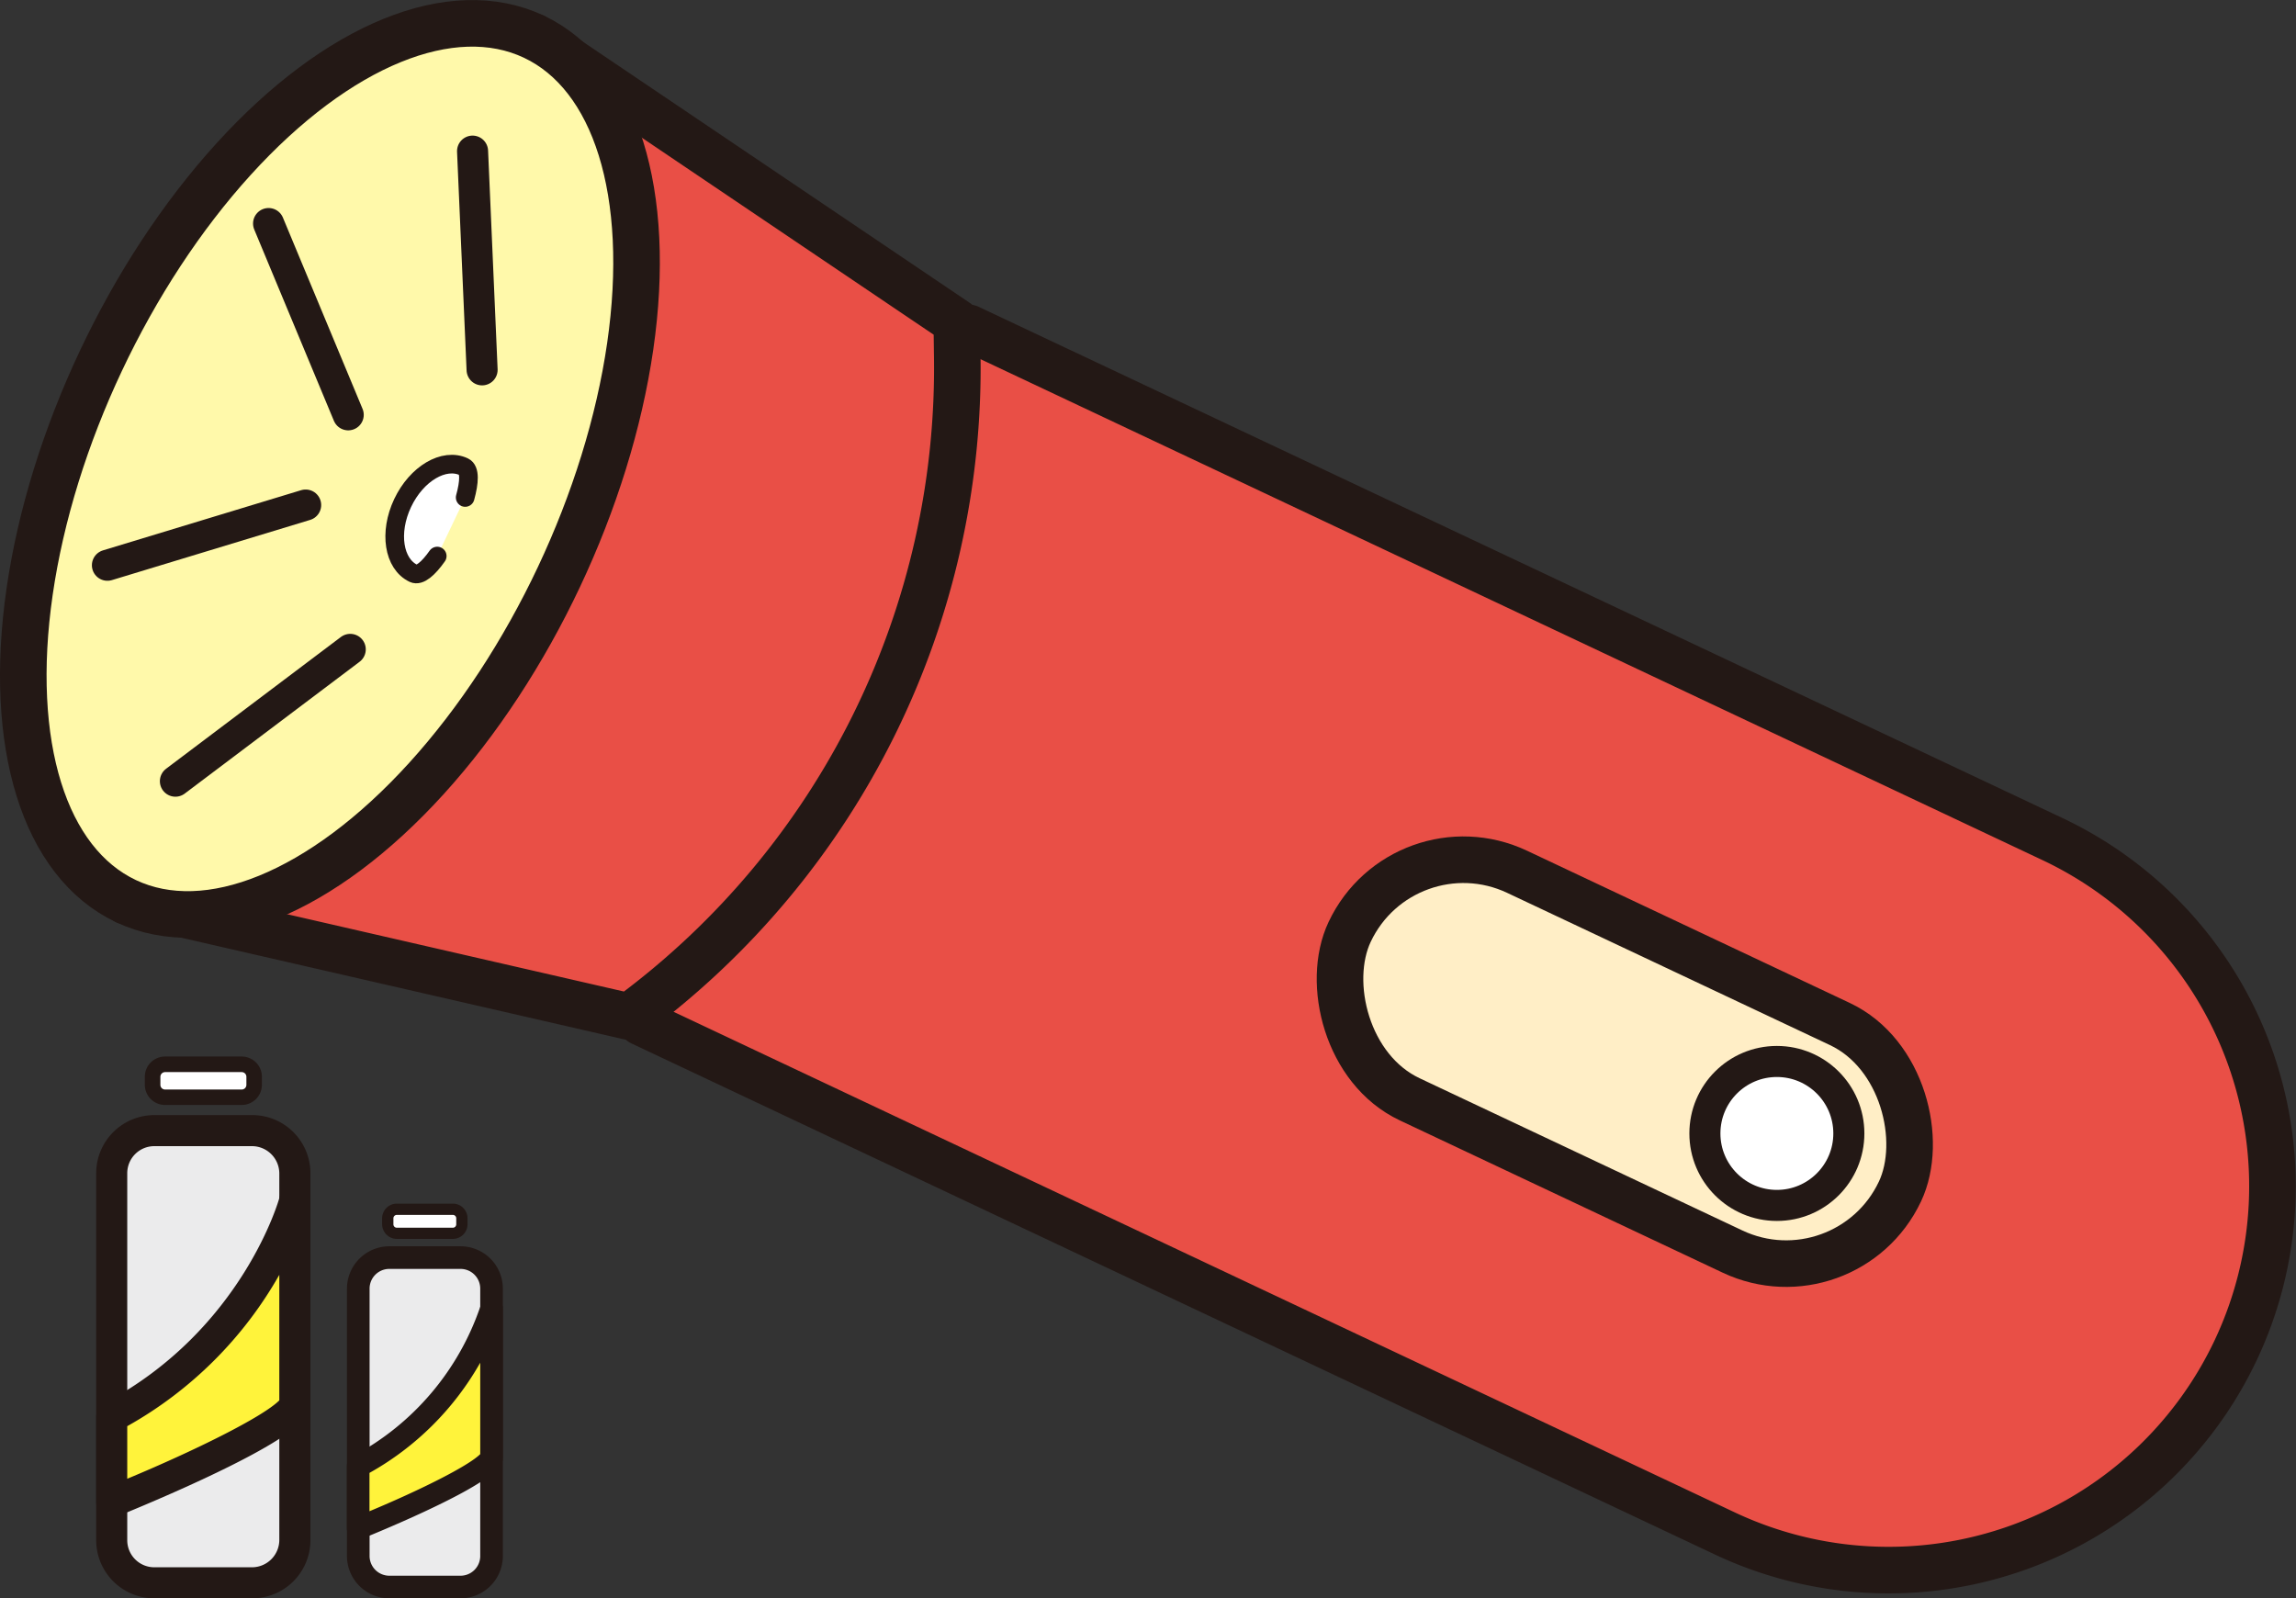 <svg xmlns="http://www.w3.org/2000/svg" viewBox="0 0 419.15 291.79"><rect x="0" y="0" width="419.15" height="291.79" fill="#333333" stroke="none"/><path d="M214.19,152.35,412,245.66a70.09,70.09,0,0,1,33.49,93.28h0a70.09,70.09,0,0,1-93.29,33.49L154.4,279.12" transform="translate(-37.33 -92.49)" style="fill:#e94f46;stroke:#231815;stroke-linecap:round;stroke-linejoin:round;stroke-width:8.504px"/><path d="M152.18,278.08,60.34,257,134.78,99.19,212,151.31l.08,5.92a147,147,0,0,1-59.52,120.59Z" transform="translate(-37.33 -92.49)" style="fill:#e94f46;stroke:#231815;stroke-linecap:round;stroke-linejoin:round;stroke-width:8.504px"/><ellipse cx="97.56" cy="178.1" rx="87.25" ry="46.23" transform="translate(-142.47 97.87) rotate(-64.75)" style="fill:#fff9aa;stroke:#231815;stroke-miterlimit:10;stroke-width:8.504px"/><rect x="278.4" y="263.35" width="111.08" height="45.93" rx="22.96" transform="translate(116.72 -207.59) rotate(25.25)" style="fill:#ffeec6;stroke:#231815;stroke-linecap:round;stroke-linejoin:round;stroke-width:8.504px"/><circle cx="324.38" cy="206.92" r="13.14" style="fill:#fff;stroke:#231815;stroke-miterlimit:10;stroke-width:5.669px"/><path d="M117.15,194c-1.61,2.28-3.21,3.69-4.32,3.17-3.64-1.72-4.54-7.47-2-12.84s7.55-8.34,11.19-6.62c1.14.54,1,2.8.23,5.6" transform="translate(-37.33 -92.49)" style="fill:#fff;stroke:#231815;stroke-linecap:round;stroke-linejoin:round;stroke-width:3.402px"/><line x1="88.01" y1="67.52" x2="86.27" y2="27.59" style="fill:#fff;stroke:#231815;stroke-linecap:round;stroke-linejoin:round;stroke-width:5.669px"/><line x1="32.02" y1="142.61" x2="63.94" y2="118.55" style="fill:#fff;stroke:#231815;stroke-linecap:round;stroke-linejoin:round;stroke-width:5.669px"/><line x1="19.61" y1="103.19" x2="55.8" y2="92.2" style="fill:#fff;stroke:#231815;stroke-linecap:round;stroke-linejoin:round;stroke-width:5.669px"/><line x1="63.57" y1="75.73" x2="49.03" y2="40.81" style="fill:#fff;stroke:#231815;stroke-linecap:round;stroke-linejoin:round;stroke-width:5.669px"/><rect x="20.39" y="206.4" width="33.43" height="82.55" rx="7.78" style="fill:#ebebec"/><path d="M83.37,384.28H65.5a10.62,10.62,0,0,1-10.61-10.61v-67A10.62,10.62,0,0,1,65.5,296.06H83.37A10.62,10.62,0,0,1,94,306.67v67A10.62,10.62,0,0,1,83.37,384.28ZM65.5,301.73a4.94,4.94,0,0,0-4.94,4.94v67a4.94,4.94,0,0,0,4.94,4.94H83.37a5,5,0,0,0,4.95-4.94v-67a5,5,0,0,0-4.95-4.94Z" transform="translate(-37.33 -92.49)" style="fill:#231815"/><path d="M91.15,311.67S84.46,337,57.72,351.16v15.51s29.65-11.85,33.43-17.52Z" transform="translate(-37.33 -92.49)" style="fill:#fff33b"/><path d="M57.72,369.51a2.83,2.83,0,0,1-2.83-2.84V351.16a2.84,2.84,0,0,1,1.5-2.5c25.25-13.39,32-37.48,32-37.72a2.83,2.83,0,0,1,5.57.73v37.48a2.81,2.81,0,0,1-.47,1.57c-1.21,1.81-4.52,5-19.3,11.89-7.86,3.66-15.36,6.67-15.44,6.7A2.92,2.92,0,0,1,57.72,369.51Zm2.84-16.66v9.6c12.24-5.1,24.71-11.25,27.76-14.31V325.22A72.73,72.73,0,0,1,60.56,352.85Z" transform="translate(-37.33 -92.49)" style="fill:#231815"/><rect x="27.82" y="194.29" width="18.58" height="6.01" rx="2.27" style="fill:#fff"/><path d="M81.46,294.21h-14a3.69,3.69,0,0,1-3.69-3.68v-1.47a3.69,3.69,0,0,1,3.69-3.69h14a3.69,3.69,0,0,1,3.68,3.69v1.47A3.68,3.68,0,0,1,81.46,294.21Zm-14-6a.86.86,0,0,0-.85.86v1.47a.85.85,0,0,0,.85.85h14a.85.85,0,0,0,.85-.85v-1.47a.86.86,0,0,0-.85-.86Z" transform="translate(-37.33 -92.49)" style="fill:#231815"/><rect x="65.39" y="229.58" width="24.35" height="60.14" rx="5.67" style="fill:#ebebec"/><path d="M121.4,384.28h-13a7.74,7.74,0,0,1-7.73-7.73V327.74a7.74,7.74,0,0,1,7.73-7.73h13a7.73,7.73,0,0,1,7.73,7.73v48.81A7.74,7.74,0,0,1,121.4,384.28Zm-13-60.14a3.6,3.6,0,0,0-3.6,3.6v48.81a3.61,3.61,0,0,0,3.6,3.6h13a3.6,3.6,0,0,0,3.6-3.6V327.74a3.6,3.6,0,0,0-3.6-3.6Z" transform="translate(-37.33 -92.49)" style="fill:#231815"/><path d="M127.07,331.38a50.36,50.36,0,0,1-24.36,28.77v11.3s21.6-8.63,24.36-12.76Z" transform="translate(-37.33 -92.49)" style="fill:#fff33b"/><path d="M102.71,373.52a2,2,0,0,1-1.15-.36,2,2,0,0,1-.91-1.71v-11.3a2.06,2.06,0,0,1,1.1-1.82,48.71,48.71,0,0,0,23.32-27.48,2.06,2.06,0,0,1,4.06.53v27.31a2.11,2.11,0,0,1-.34,1.14c-.88,1.32-3.29,3.65-14.06,8.66-5.73,2.67-11.19,4.86-11.25,4.88A2.07,2.07,0,0,1,102.71,373.52Zm2.07-12.14v7c8.92-3.72,18-8.2,20.22-10.43V341.26A52.92,52.92,0,0,1,104.78,361.38Z" transform="translate(-37.33 -92.49)" style="fill:#231815"/><rect x="70.8" y="220.76" width="13.53" height="4.38" rx="1.65" style="fill:#fff"/><path d="M120,318.66H109.78a2.69,2.69,0,0,1-2.69-2.68V314.9a2.69,2.69,0,0,1,2.69-2.68H120a2.68,2.68,0,0,1,2.68,2.68V316A2.68,2.68,0,0,1,120,318.66Zm-10.23-4.38a.62.62,0,0,0-.62.62V316a.62.62,0,0,0,.62.62H120a.62.62,0,0,0,.62-.62V314.9a.62.62,0,0,0-.62-.62Z" transform="translate(-37.33 -92.49)" style="fill:#231815"/></svg>